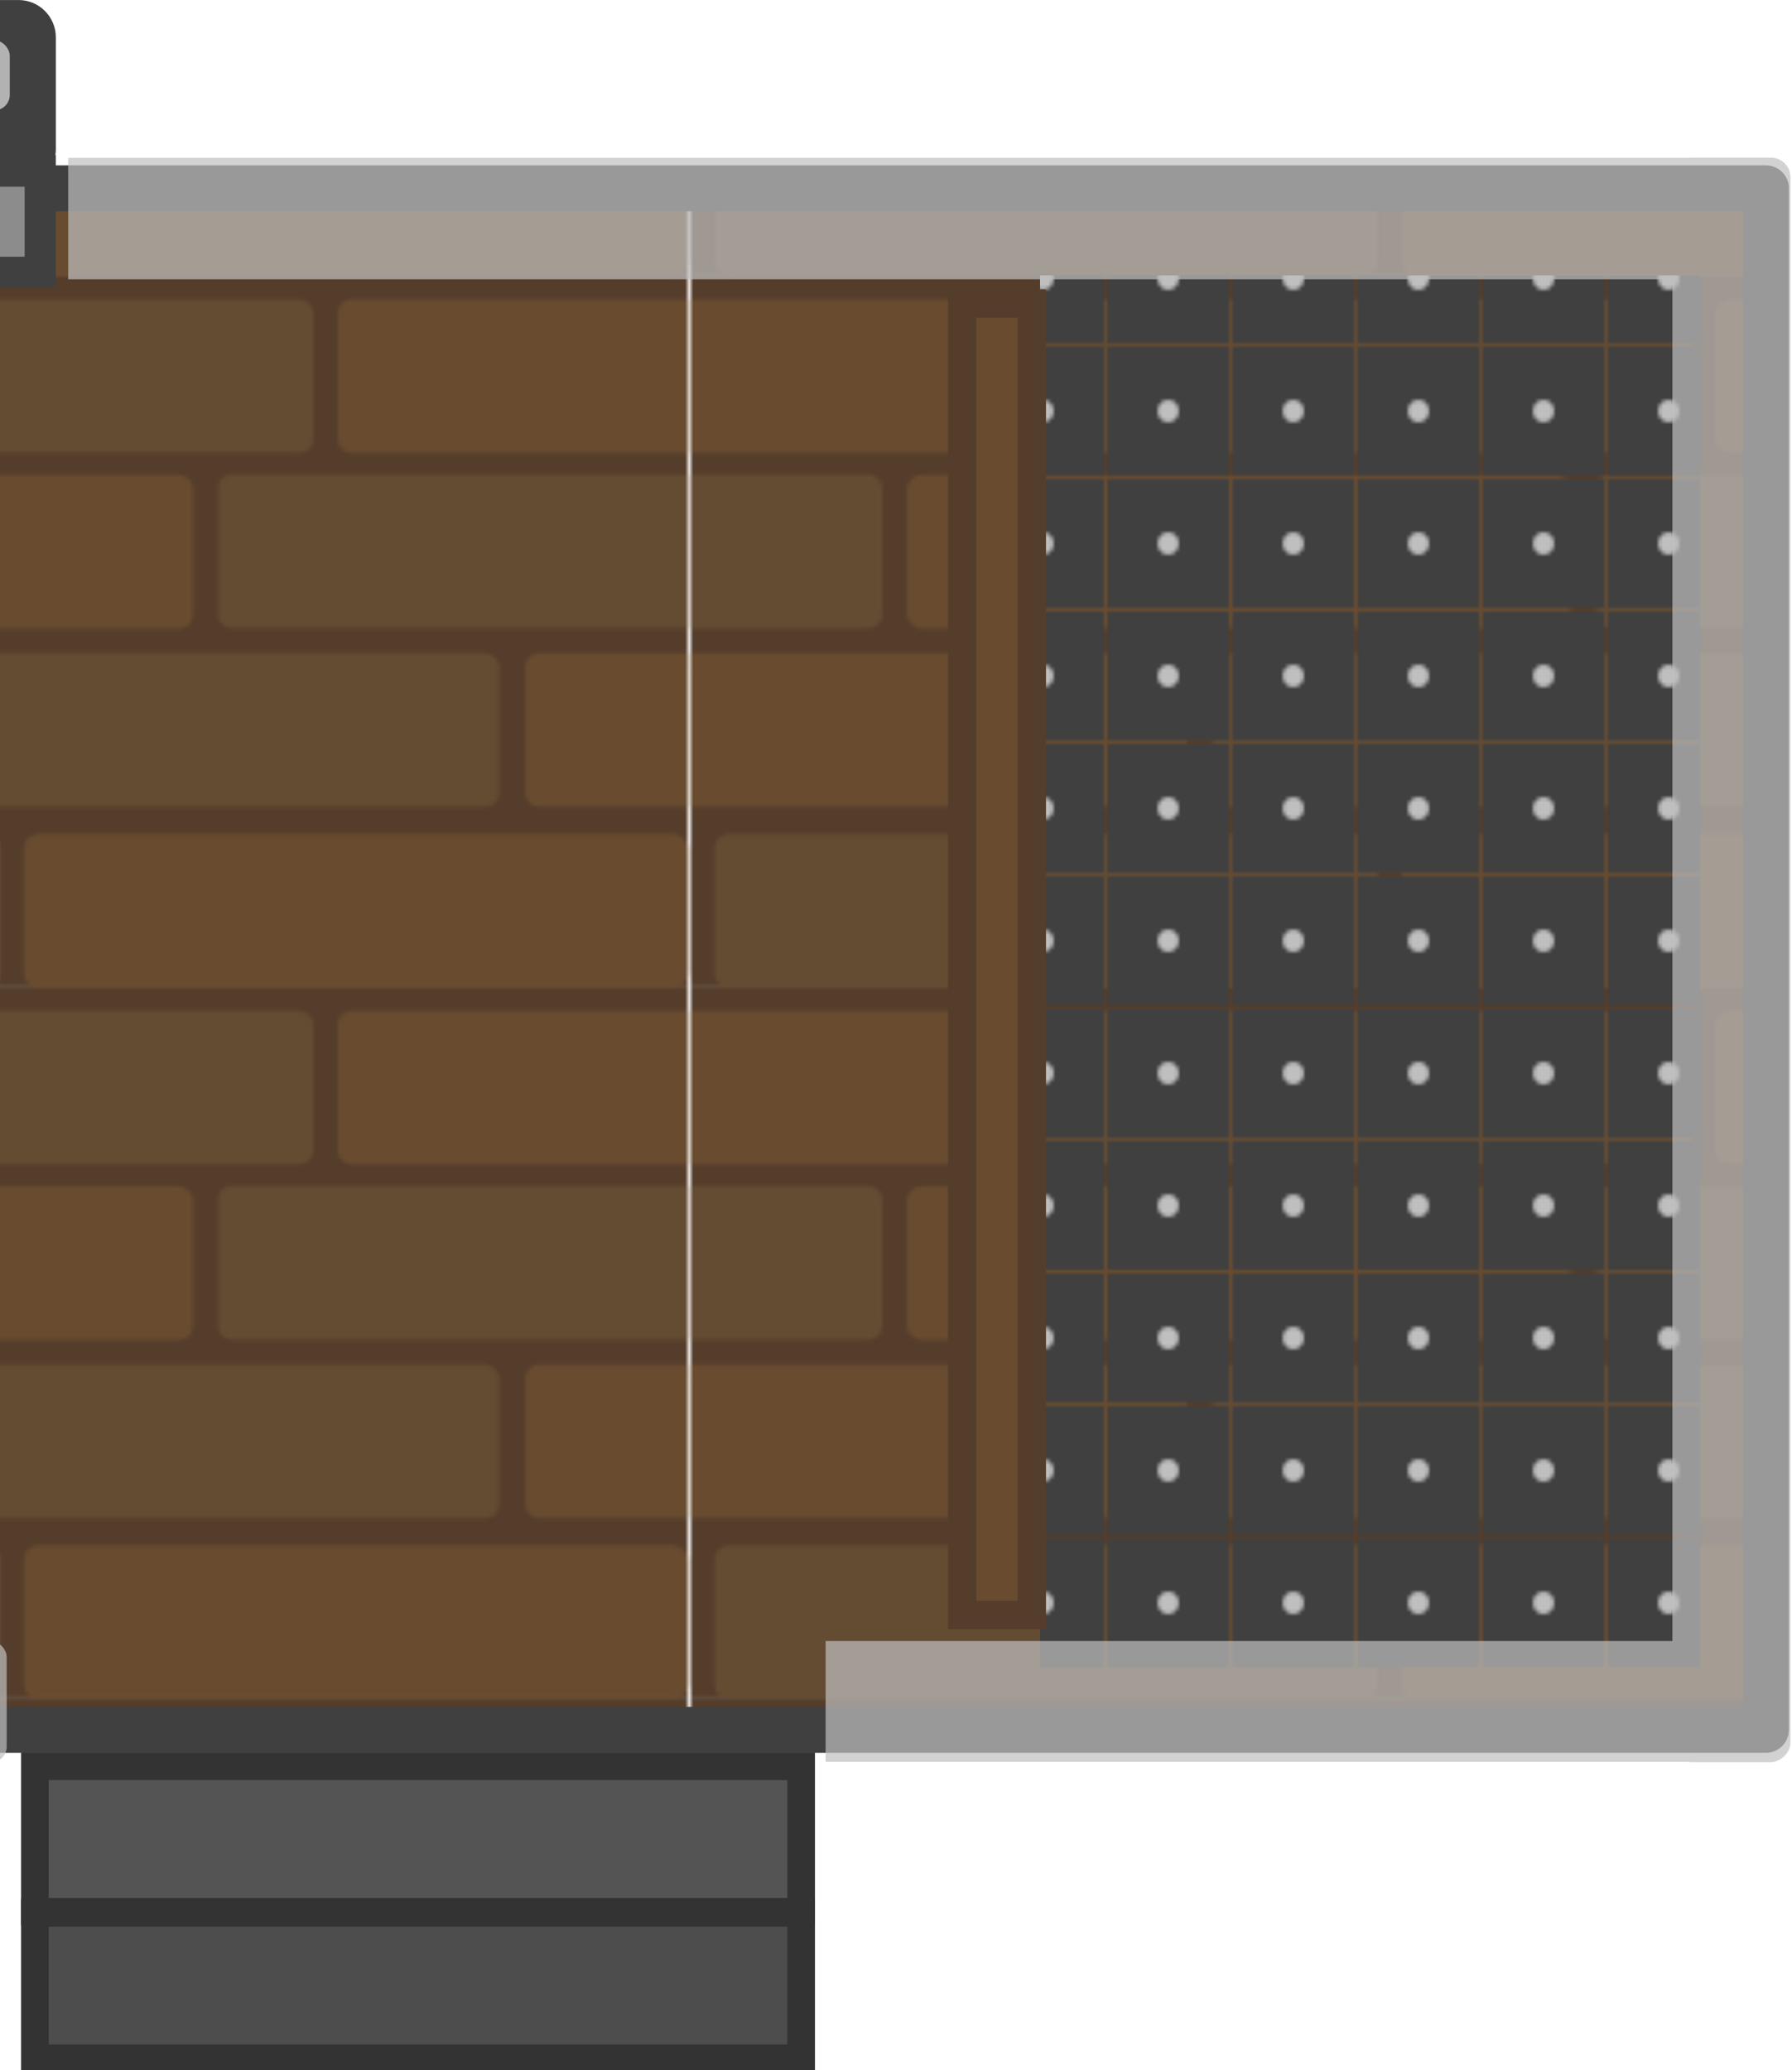 <svg xmlns="http://www.w3.org/2000/svg" xmlns:xlink="http://www.w3.org/1999/xlink" width="456.619" height="527.366" viewBox="0 0 120.814 139.532"><defs><pattern xlink:href="#a" id="k" patternTransform="matrix(.274 0 0 .262 252.13 698.523)"/><pattern xlink:href="#b" id="a" patternTransform="matrix(.264 0 0 .262 -538.922 1378.213)"/><pattern xlink:href="#c" id="b" x="0" y="0" patternTransform="matrix(.264 0 0 .262 243.386 802.713)" preserveAspectRatio="xMidYMid"/><pattern id="c" width="338.127" height="182.912" patternTransform="translate(245 644)" patternUnits="userSpaceOnUse" preserveAspectRatio="xMidYMid"><path d="M0 0v182.912h338.127V0Z" style="fill:#543d2b;fill-opacity:1;stroke-width:5.129;paint-order:markers stroke fill"/><rect width="39.616" height="163.381" x="-136.367" y="-291.733" rx="3.602" ry="3.602" style="fill:#644c33;fill-opacity:1;stroke-width:1.54;paint-order:markers stroke fill" transform="scale(1 -1)rotate(90)"/><rect width="39.616" height="163.381" x="-90.502" y="-216.462" rx="3.602" ry="3.602" style="fill:#694c30;fill-opacity:1;stroke-width:1.54;paint-order:markers stroke fill" transform="scale(1 -1)rotate(90)"/><rect width="39.616" height="163.381" x="-45.341" y="-246.04" rx="3.602" ry="3.602" style="fill:#644c33;fill-opacity:1;stroke-width:1.54;paint-order:markers stroke fill" transform="scale(1 -1)rotate(90)"/><rect width="39.616" height="163.381" x="-182.912" y="-338.127" rx="3.602" ry="3.602" style="fill:#694c30;fill-opacity:1;stroke-width:1.54;paint-order:markers stroke fill" transform="scale(1 -1)rotate(90)"/><rect width="39.616" height="163.381" x="-182.912" y="-169.083" rx="3.602" ry="3.602" style="fill:#644c33;fill-opacity:1;stroke-width:1.54;paint-order:markers stroke fill" transform="scale(1 -1)rotate(90)"/><path d="M0 5.725v39.617h73.05a3.595 3.595 0 0 0 3.602-3.604V9.326a3.593 3.593 0 0 0-3.601-3.601zM255.648 5.726a3.593 3.593 0 0 0-3.601 3.602V41.74a3.593 3.593 0 0 0 3.601 3.602h82.479V5.726Z" style="fill:#694c30;fill-opacity:1;stroke-width:1.54;paint-order:markers stroke fill"/><path d="M0 50.828v39.615h43.395a3.593 3.593 0 0 0 3.601-3.601V54.43a3.593 3.593 0 0 0-3.601-3.602zM226.148 50.77a3.593 3.593 0 0 0-3.601 3.602v32.412a3.595 3.595 0 0 0 3.601 3.603h111.979V50.77Z" style="fill:#644c33;fill-opacity:1;stroke-width:1.54;paint-order:markers stroke fill"/><path d="M0 96.727v39.617h118.332a3.595 3.595 0 0 0 3.602-3.604v-32.412a3.593 3.593 0 0 0-3.602-3.602zM301.754 96.738a3.593 3.593 0 0 0-3.602 3.602v32.412a3.595 3.595 0 0 0 3.602 3.603h36.373V96.738Z" style="fill:#694c30;fill-opacity:1;stroke-width:1.54;paint-order:markers stroke fill"/></pattern><pattern xlink:href="#d" id="l" patternTransform="matrix(.255 0 0 .241 -112.057 178.86)"/><pattern xlink:href="#e" id="d" patternTransform="matrix(.255 0 0 .241 -791.413 -611.481)"/><pattern xlink:href="#f" id="e" patternTransform="matrix(.251 0 0 .237 133.808 127.221)" preserveAspectRatio="xMidYMid"/><pattern id="f" width="34.016" height="34.016" patternTransform="translate(166.647 745.454)" patternUnits="userSpaceOnUse" preserveAspectRatio="xMidYMid"><path d="M0 0h34.016v34.016H0z" style="fill:#404040;fill-opacity:1;stroke:none;stroke-width:6.121;stroke-linejoin:round;stop-color:#000" transform="matrix(0 1 1 0 0 0)"/><circle cx="17.008" cy="17.008" r="2.956" style="fill:#bfbfbf;fill-opacity:1;fill-rule:evenodd;stroke:none;stroke-width:6.049;stroke-linejoin:round;stop-color:#000" transform="matrix(0 1 1 0 0 0)"/></pattern><pattern xlink:href="#g" id="m" patternTransform="matrix(.243 0 0 .23 -66.429 -75.906)"/><pattern xlink:href="#h" id="g" patternTransform="matrix(.234 0 0 .208 -864.412 735.895)"/><pattern xlink:href="#i" id="h" patternTransform="matrix(.234 0 0 .208 -82.105 160.394)" preserveAspectRatio="xMidYMid"/><pattern xlink:href="#j" id="i" patternTransform="matrix(.265 0 0 .265 -48.854 162.137)" preserveAspectRatio="xMidYMid"/><pattern id="j" width="64" height="64" patternTransform="translate(102.08 557.182)" patternUnits="userSpaceOnUse" preserveAspectRatio="xMidYMid"><rect width="64" height="64" rx="0" ry="0" style="fill:#9c9c9c;fill-opacity:1;fill-rule:evenodd;stroke:none;stroke-width:10.302;stroke-linecap:round;stroke-linejoin:miter;stroke-opacity:1;stop-color:#000"/><rect width="52" height="52" x="6" y="6" rx="2.5" ry="2.5" style="fill:#bfbfbf;fill-opacity:1;fill-rule:evenodd;stroke:none;stroke-width:11.192;stroke-linejoin:miter;stroke-opacity:1;stop-color:#000"/></pattern></defs><g transform="matrix(0 -1 -1 0 -121.1 -213.616)"><rect width="12.957" height="34.113" x="-233.963" y="-75.917" rx="2.624" ry="2.624" style="fill:#333;fill-opacity:1;stroke:#181818;stroke-width:2.063;stroke-linecap:square;stroke-linejoin:round;stroke-dasharray:none;stroke-opacity:1;paint-order:normal;stop-color:#000"/><rect width="12.957" height="34.113" x="-233.955" y="-115.667" rx="2.624" ry="2.624" style="fill:#333;fill-opacity:1;stroke:#181818;stroke-width:2.063;stroke-linecap:square;stroke-linejoin:round;stroke-dasharray:none;stroke-opacity:1;paint-order:normal;stop-color:#000"/></g><g transform="matrix(0 -1 -1 0 -121.1 -112.065)"><rect width="12.957" height="34.113" x="-233.963" y="-75.917" rx="2.624" ry="2.624" style="fill:#333;fill-opacity:1;stroke:#181818;stroke-width:2.063;stroke-linecap:square;stroke-linejoin:round;stroke-dasharray:none;stroke-opacity:1;paint-order:normal;stop-color:#000"/><rect width="12.957" height="34.113" x="-233.955" y="-115.667" rx="2.624" ry="2.624" style="fill:#333;fill-opacity:1;stroke:#181818;stroke-width:2.063;stroke-linecap:square;stroke-linejoin:round;stroke-dasharray:none;stroke-opacity:1;paint-order:normal;stop-color:#000"/></g><path d="M-.232 21.307h231.925v103.896H-.232Z" style="fill:url(#k);stroke:#404040;stroke-width:3.095;stroke-linecap:round;stroke-linejoin:round;stroke-dasharray:none" transform="translate(-112.637 -8.615)"/><path d="M-249.974 125.521h9.806v51.66h-9.806z" style="fill:#4d4d4d;fill-opacity:1;fill-rule:evenodd;stroke:#333;stroke-width:1.863;stroke-linecap:round;stroke-linejoin:miter;stroke-dasharray:none;stroke-opacity:1;stop-color:#000" transform="rotate(-90 -117.206 5.963)"/><path d="M-240.095 125.521h9.806v51.66h-9.806z" style="fill:#545454;fill-opacity:1;fill-rule:evenodd;stroke:#333;stroke-width:1.863;stroke-linecap:round;stroke-linejoin:miter;stroke-dasharray:none;stroke-opacity:1;stop-color:#000" transform="rotate(-90 -117.206 5.963)"/><g style="stroke-width:.793" transform="matrix(1.261 0 0 1.261 -207.868 -16.314)"><rect width="9.989" height="57.982" x="12.939" y="-167.829" rx="1.994" ry="1.994" style="fill:#404040;fill-opacity:1;stroke-width:.764;stroke-linecap:square;stop-color:#000" transform="rotate(90)"/><rect width="53.047" height="3.742" x="112.32" y="15.09" rx=".826" ry=".826" style="display:inline;fill:#b2b2b2;fill-opacity:1;stroke-width:.177"/></g><path d="M-121.08 182.757h93.907v44.499h-93.907z" style="fill:url(#l);stroke:none;stroke-width:.248" transform="rotate(-90 -60.626 52.011)"/><path d="M25.326-47.87h96.058v46.841H25.326z" style="fill:url(#m);stroke:none;stroke-width:.248" transform="rotate(90 -52.011 -60.626)"/><g transform="translate(-262.684 -444.08)"><g style="opacity:.7" transform="translate(277.812 258.233)"><rect width="115.083" height="8.188" x="-129.76" y="296.45" rx="1.076" ry="1.076" style="opacity:1;fill:#bfbfbf;fill-opacity:1;stroke:none;stroke-width:3.657;stroke-linecap:round;stroke-linejoin:round;stroke-dasharray:none"/><path d="M-10.53 196.489H99.742v8.182H-10.53z" style="opacity:1;fill:#bfbfbf;fill-opacity:1;stroke:none;stroke-width:3.579;stroke-linecap:round;stroke-linejoin:round;stroke-dasharray:none"/><rect width="44.628" height="8.167" x="-129.763" y="196.504" rx=".992" ry=".992" style="opacity:1;fill:#bfbfbf;fill-opacity:1;stroke:none;stroke-width:2.275;stroke-linecap:round;stroke-linejoin:round;stroke-dasharray:none"/><path d="M-300.743-129.745h102.621v8.465h-102.621z" style="opacity:1;fill:#bfbfbf;fill-opacity:1;stroke:none;stroke-width:3.512;stroke-linecap:round;stroke-linejoin:round;stroke-dasharray:none" transform="rotate(-90)"/><path d="M40.534 296.45h58.129v8.141H40.534z" style="opacity:1;fill:#bfbfbf;fill-opacity:1;stroke:none;stroke-width:2.592;stroke-linecap:round;stroke-linejoin:round;stroke-dasharray:none"/><rect width="108.142" height="7.954" x="196.472" y="-105.578" rx="1.31" ry="1.31" style="opacity:1;fill:#bfbfbf;fill-opacity:1;stroke:none;stroke-width:3.494;stroke-linecap:round;stroke-linejoin:round;stroke-dasharray:none" transform="rotate(90)"/></g><path d="M193.359 454.532h73.086v8.895h-73.086z" style="fill:#404040;fill-opacity:1;stroke:none;stroke-width:3.038;stroke-linecap:round;stroke-linejoin:round"/><rect width="69.046" height="4.718" x="195.299" y="456.665" rx="0" ry="0" style="display:inline;fill:#8c8c8c;fill-opacity:1;stroke-width:.227"/></g><path d="M177.503 29.073h4.697v88.388h-4.697z" style="fill:#694c30;fill-opacity:1;stroke:#543d2b;stroke-width:1.912;stroke-linecap:round;stroke-dasharray:none;stroke-opacity:1;stop-color:#000" transform="translate(-112.637 -8.615)"/></svg>